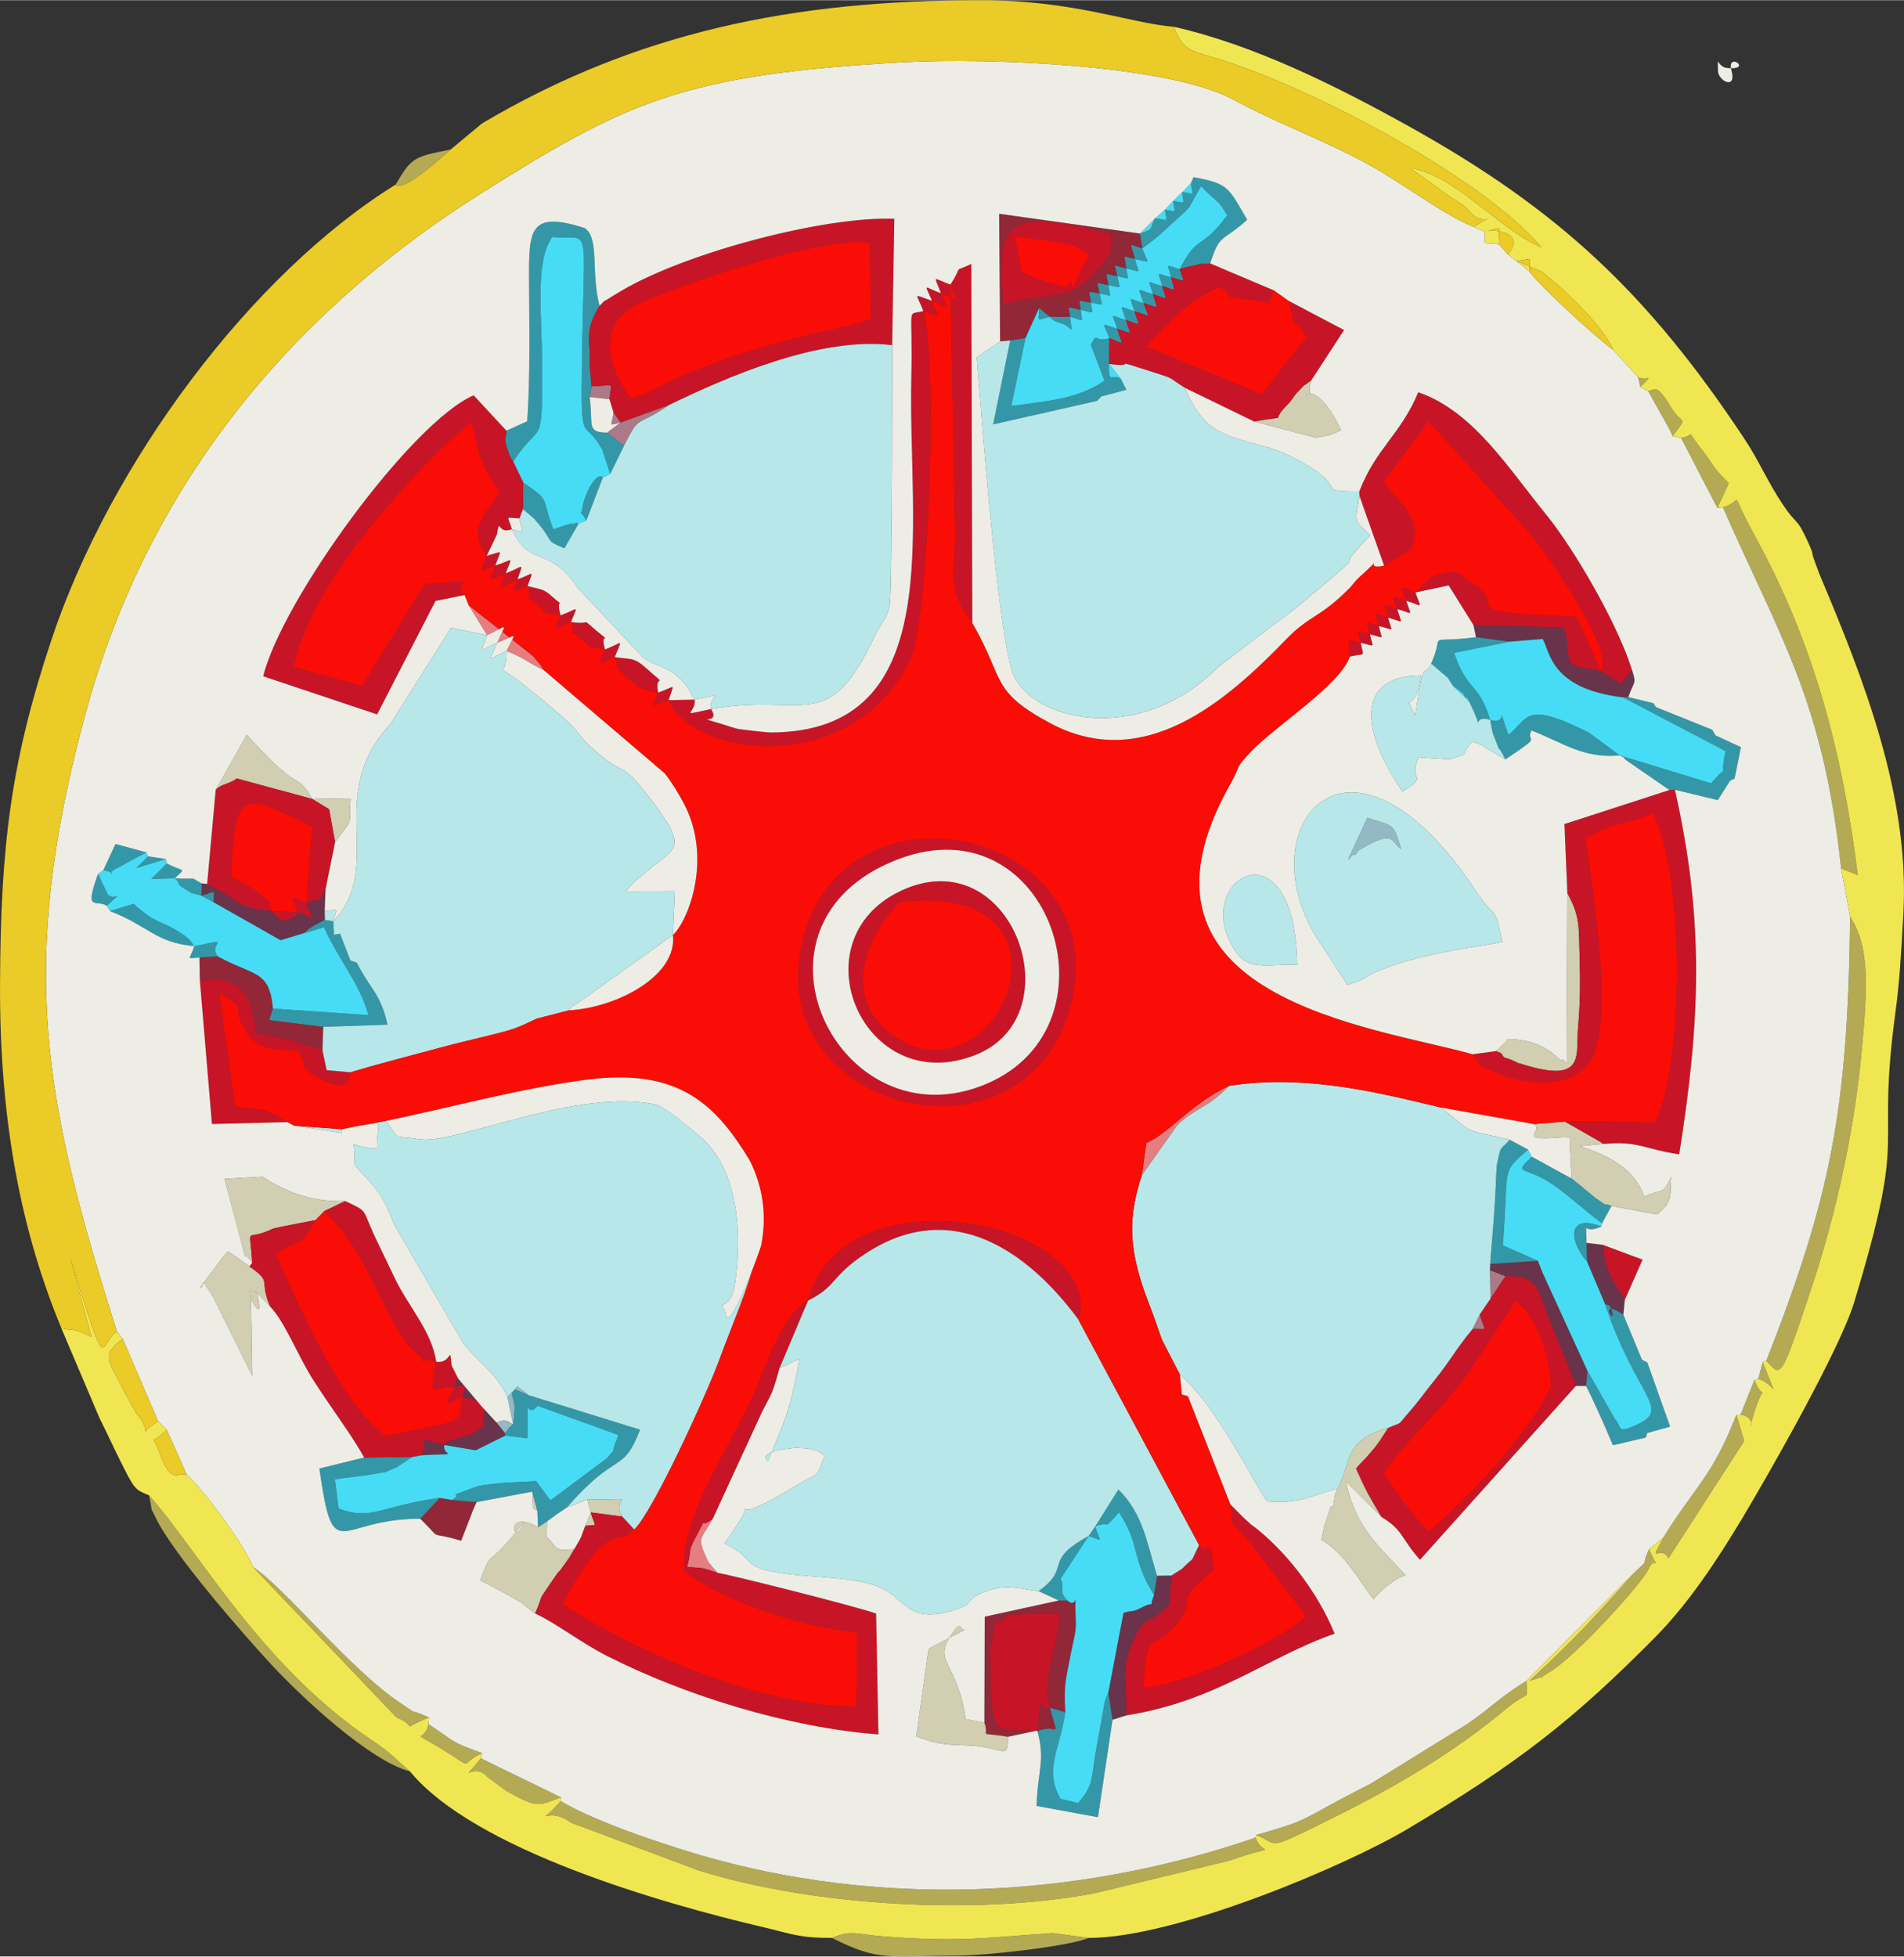 <?xml version="1.0" encoding="UTF-8"?>
<!DOCTYPE svg PUBLIC "-//W3C//DTD SVG 1.0//EN" "http://www.w3.org/TR/2001/REC-SVG-20010904/DTD/svg10.dtd">
<!-- Creator: CorelDRAW 2018 (64-Bit) -->
<svg xmlns="http://www.w3.org/2000/svg" xml:space="preserve" width="2.589in" height="2.66in" version="1.0" style="shape-rendering:geometricPrecision; text-rendering:geometricPrecision; image-rendering:optimizeQuality; fill-rule:evenodd; clip-rule:evenodd"
viewBox="0 0 260785 267877"
 xmlns:xlink="http://www.w3.org/1999/xlink">
 <rect x="0" y="0" width="260785" height="267877" fill="#333333" stroke="none"/>
 <defs>
  <style type="text/css">
   <![CDATA[
    .fil6 {fill:#3497A7}
    .fil7 {fill:#47DCF5}
    .fil3 {fill:#69334B}
    .fil4 {fill:#922738}
    .fil1 {fill:#93B9C5}
    .fil2 {fill:#AB7987}
    .fil8 {fill:#B3AA53}
    .fil10 {fill:#B7E7E9}
    .fil9 {fill:#C71527}
    .fil5 {fill:#D1CEB1}
    .fil0 {fill:#E57D81}
    .fil14 {fill:#EACB27}
    .fil12 {fill:#EDEDE6}
    .fil13 {fill:#F0E652}
    .fil11 {fill:#FA0D06}
   ]]>
  </style>
 </defs>
 <g id="Layer_x0020_1">
  <g id="_1299930208048">
   <g>
    <path class="fil0" d="M156398 160898l4837 -6826c2488,-2460 4001,-2186 7131,-5420 -5196,2414 -8319,6554 -11368,7845l-600 4401z"/>
    <path class="fil0" d="M66708 86940c2893,-1287 2690,-1914 1378,1064 2832,-1097 2630,-1693 1297,1110 2893,1218 2214,1205 5072,2611 -555,-812 66,-180 -1485,-1947l-8796 -6942 2535 4105z"/>
    <path class="fil0" d="M98285 215350l-1251 -1450c-1683,-3659 -1142,-2806 609,-5986 -2184,1760 -465,-945 -1975,1828 -1682,3090 -797,1933 -1556,4799 2229,217 1585,-62 4174,809z"/>
   </g>
   <g>
    <path class="fil1" d="M184638 117659c367,-159 673,-871 799,-637 125,232 527,-540 705,-646 5092,-3017 4290,-1047 5783,-148 -1163,-3626 -824,-3040 -4641,-4275l-2645 5706z"/>
    <path class="fil1" d="M69491 191289c1331,6660 949,2022 -1460,3502l-2114 -2287 522 330 2739 3410c230,-293 684,-1001 716,-860 32,142 479,-684 498,-1008 131,-2304 316,-1195 -506,-4413l2511 1061 -1523 -1210 -1383 1476z"/>
   </g>
   <g>
    <path class="fil2" d="M83476 54637l554 1808c-247,2002 -829,1804 962,1386l-1837 1385 2309 1806c2253,-4522 1532,-2376 6248,-5633l-6720 2442 -962 -1386 -554 -1808c295,-2724 736,-1769 -2449,-1769l-266 1473 2716 296z"/>
    <path class="fil2" d="M204152 177796l-1466 2146 -989 2009c2302,0 1649,443 989,-2009l1466 -2146 2059 -3073 -2137 -821 78 3894z"/>
   </g>
   <g>
    <path class="fil3" d="M202167 87223l4584 618 4541 -371c1037,1685 994,6801 11010,7994l729 -37c784,-2320 1168,-1674 481,-3779l-1469 1958 -2764 -1711c-5783,-1154 -3718,-83 -5045,-6005l-12417 -317 350 1651z"/>
    <path class="fil3" d="M151807 231737l569 3732 1920 -605c-77,-5006 -728,-6339 880,-10098 1693,-3959 1414,-1600 4912,-5034l396 -4021 -2011 36 -414 2655c-994,2530 739,404 -1762,1732 -1261,669 -1214,298 -2417,707l-2074 10896z"/>
    <path class="fil3" d="M206211 174723c4775,-105 4253,1851 6250,6586 1204,2854 2218,5383 3378,8448l1400 0 197 -2059 -6154 -13440 -642 -1635 -6536 429 -30 849 2137 821z"/>
    <path class="fil3" d="M29259 123527l9172 5199c6051,-1895 1180,-296 6066,-2797l-24 -1283 113 -2878c-1202,2301 -650,981 -2613,1881 1036,2601 1485,2250 -1142,1250 -139,299 -547,642 -701,699 -10,4 -1782,1333 -2819,-869 -5166,-434 -4038,-1280 -8942,-3721l-752 -63 -29 1672c2062,-512 1670,-1042 1670,910z"/>
    <path class="fil3" d="M63377 191205c1762,663 943,-293 3061,1628 -810,3618 901,1286 -1603,3462l-3191 1012c-125,-265 -517,361 -780,537 -4856,-1297 -1743,-694 -3226,1410 6036,-312 2838,219 3226,-1410l4302 726 4026 -2004 -15 -324 -2739 -3410 -522 -330 -3159 -3751 -562 1186c2151,-398 1770,-833 1181,1268z"/>
    <path class="fil3" d="M217378 172730l2423 5735c243,216 658,133 807,545 1176,3242 -2138,-1648 1731,992l202 -2028c-1450,-2429 -2716,-3818 -3019,-7545l-2229 -258 85 2560z"/>
   </g>
   <g>
    <path class="fil4" d="M137379 41658c-58,-1485 -388,-6999 41,-8253l992 -1847c2678,-2577 10472,-482 13876,601 -248,1679 600,1816 -2261,5101l-1185 1202c-3132,2672 -4656,1376 -11463,3196zm-405 5061l1396 -126 2080 -313 1865 -4126 1487 1201 2776 2c-243,-1803 -518,-1259 1445,-938 -199,-1758 -505,-1254 1390,-998 -240,-1913 -677,-1533 1203,-1249 -360,-1885 -722,-1468 1191,-1151 -270,-1956 -701,-1570 1227,-1227 -394,-1933 -729,-1500 1232,-1059 -240,-2060 -757,-1761 1182,-1292 -522,-2302 -1165,-2117 999,-1460l-311 -2040 -19294 -2708 130 17483z"/>
    <path class="fil4" d="M134826 235864c803,2175 -1241,1214 3232,1928l3879 -823 -4011 -44c-254,-46 -699,-282 -1057,-398 -220,-539 -598,-118 -1112,-3461l-155 -7420c1553,-6928 95,-1691 2461,-4565l7101 -170c-473,5799 -2411,8446 -1368,12915 -1654,745 -1050,-3419 -1690,3224 2867,-1260 2976,1649 1690,-3224l2112 608c-215,-4027 59,-4273 835,-8370 243,-1282 676,-2686 614,-4014 -265,-5638 487,-1494 -1159,-2905l-1177 -9 -10146 2215 -49 14514z"/>
    <path class="fil4" d="M27373 134240c5968,-794 7159,2279 7687,7191 3086,534 6795,1422 9105,2350l111 -3197 -7398 -932 506 -1571c-470,-5317 -2534,-4405 -7583,-7160l-2490 167 61 3152z"/>
    <path class="fil4" d="M57564 207944c3348,3279 636,1538 5607,3012l1730 -4465c78,-181 261,-545 383,-822l-3332 -293 -1712 -287 -2674 2855z"/>
   </g>
   <g>
    <path class="fil5" d="M74934 208295l-1250 799c-4737,-2738 -3354,3261 -1910,-713 -5827,7441 -4049,3027 -6009,7984 521,292 3083,1606 3246,1701 4283,2489 989,437 4288,2854 1396,-3273 24,-1030 2432,-4619 1365,-2034 216,-149 1607,-2135 1507,-2151 25,69 1335,-2085l863 -1518 622 -1662c1878,-164 1322,251 757,-1825l4322 567c-1847,-2946 3323,-2317 -4790,-2317l468 1750 -757 1825 -622 1662 -863 1518c-2738,366 -2236,-54 -3805,-1694l65 -2092zm-2027 -4065l105 2290 591 343 -696 -2633z"/>
    <path class="fil5" d="M183220 203822c-125,359 -350,458 -426,1059 -396,3125 -130,16 -812,2205 -755,2423 -391,746 -985,3739 3453,2063 5165,5720 7153,8156 584,-908 2851,-2921 4375,-3309 -3622,-3983 -6886,-6446 -8170,-12830l4879 4873c-1872,-3169 -2186,-3711 -3497,-6655 912,-1060 1238,-1260 2074,-2279 159,-194 440,-515 591,-706 163,-208 453,-627 589,-807l1161 -1784c-6316,1719 -5020,4883 -6931,8338z"/>
    <path class="fil5" d="M215249 161352c323,236 1843,1521 2160,1768 239,186 1029,864 1282,1031 1898,1248 316,377 2022,956l6274 1166c2168,-1895 1701,-2279 1906,-5149 -1263,2438 -673,1471 -3731,2682 -1069,-3568 -4815,-5705 -8825,-6881l3278 -312c-245,-185 -598,-387 -778,-494l-4498 -2564 -4242 349c1641,1037 -3319,2489 4871,1730l280 5718z"/>
    <path class="fil5" d="M138058 237792c-4473,-714 -2429,247 -3232,-1928l-2564 -494c-1170,-7903 -4391,-7682 -2113,-11322 1700,-2716 1219,-594 2061,-943l-5032 2636 -1685 11992c2252,855 3436,1164 6687,1231 5299,109 5877,2298 5877,-1172z"/>
    <path class="fil5" d="M34541 172902c-314,-5540 -1069,-2753 2777,-4657 280,-139 5510,-1121 5902,-1200l1213 -1240 2849 -1366c-4860,166 -8444,-1447 -11342,-3342l-5190 311 1927 7288c1703,6194 33,1419 1863,4205z"/>
    <path class="fil5" d="M37009 178905c-1645,-3913 424,-3188 -2852,-5523l-2935 -2078c-241,319 -711,847 -846,1011l-2988 3999c891,-44 -460,-2243 1716,1115l5448 10965 -189 -11973c420,301 763,375 864,783 1594,6496 -4287,-5156 1781,1702z"/>
    <path class="fil5" d="M204911 143901c290,192 709,142 876,564 165,418 660,418 893,513 3378,1386 -958,-148 1915,749 8700,2715 7208,-1364 7555,-5139 297,-3230 305,-6473 203,-9709 -123,-3936 95,-5435 -1681,-8608l-101 23267c-218,-150 -561,-644 -657,-443 -263,547 -1803,-2816 -7424,-2837 -758,1082 713,-557 -1579,1643z"/>
    <path class="fil5" d="M29541 108132c833,-864 1973,-808 2881,-1562l10348 2808 2310 1410 818 4491c2728,-3595 1862,-2229 2124,-5990l-5252 89c-2369,-3993 -1195,-282 -8311,-8081 -197,-215 -472,-503 -659,-701l-4260 7535z"/>
    <path class="fil5" d="M171783 57691l8420 2209c2578,-380 2592,-672 3473,-1035 -2057,-4498 -4172,-5514 -4802,-4796 1574,-355 -141,491 761,-2069 -1693,1385 -207,-129 -2065,1822 -239,251 -781,1113 -1044,1368 -2979,2892 550,1512 -4742,2501z"/>
   </g>
   <g>
    <path class="fil6" d="M163101 25076c284,1841 672,1440 -1176,1192 169,1863 596,1469 -1245,1219 213,1789 626,1419 -1135,1214 276,1884 624,1392 -1352,1165 -891,1869 -111,1349 -2054,2076l311 2040c-2165,-657 -1521,-842 -999,1460 -1939,-469 -1422,-768 -1182,1292 -1961,-441 -1626,-874 -1232,1059 -1928,-343 -1497,-729 -1227,1227 -1914,-317 -1551,-734 -1191,1151 -1879,-285 -1443,-665 -1203,1249 -1895,-256 -1589,-761 -1390,998 -1963,-321 -1688,-865 -1445,938l-2776 -2 -1487 -1201c0,2034 -498,1636 1487,1201 193,236 546,548 691,599 118,42 578,221 695,249 1900,457 1671,2205 1390,-847 1978,493 1642,985 1445,-938 1955,327 1657,839 1390,-998 1956,274 1557,693 1203,-1249 1845,277 1466,680 1191,-1151 1999,319 1611,748 1227,-1227 1841,330 1493,749 1232,-1059 2171,460 1749,864 1182,-1292 2346,469 1841,816 999,-1460l1354 -1011c163,-132 483,-377 661,-525 178,-149 447,-405 630,-563l2520 -2295c180,-176 469,-397 640,-577 169,-179 440,-439 594,-618l1660 -2942c2115,2332 2181,1534 3573,3995 -3447,4756 -4057,2559 -6500,7377 -2073,-569 -1697,-961 -1180,1120 -2189,-577 -1797,-987 -1212,1196 -2236,-613 -1921,-1095 -1278,1107 -2412,-703 -2033,-1158 -1273,1230 -2265,-660 -1943,-1126 -1246,1114 -2289,-706 -1886,-1099 -1192,1195 -2308,-699 -1905,-1092 -1179,1209 -2408,-732 -1948,-1065 -1063,1291 -2224,656 -1530,-1040 -2557,904l1873 4916c-3419,2349 -7266,2767 -12765,3447l1940 -9273 -2080 313 -2341 11487 14234 -3222 605 -614 3404 -902 -749 -1488c-1180,-827 -1728,971 -1621,-2046l58 -3521c2317,895 1747,1105 1063,-1291 2287,714 1868,1090 1179,-1209 2271,700 1863,1087 1192,-1195 2324,679 2027,1167 1246,-1114 2310,680 1891,1096 1273,-1230 2233,696 1877,1140 1278,-1107 2157,644 1719,1007 1212,-1196 2161,566 1832,1003 1180,-1120 316,-103 729,-217 959,-268 241,-54 773,-172 1016,-224 3396,-722 -1904,151 2193,-295 1323,-4239 1763,-2939 5066,-5985 -2565,-4364 -2474,-4947 -7344,-5824l-372 847z"/>
    <path class="fil6" d="M69360 58950c-100,1466 -349,947 81,2367 74,245 263,754 346,993 80,232 328,596 504,887 3874,-6078 4017,-980 3956,-13928 -30,-6267 -986,-13531 1393,-16853 5430,596 4348,-2992 4066,16856 -179,12543 162,7478 2807,12336l1068 3254 1883 -3840 -2309 -1806c-2933,-57 -1851,-1028 -2394,-4875l266 -1473 -221 -2407c4,-4712 -717,-5109 1298,-8608 -1208,-4802 25,-9101 -1984,-10632 -7675,-2480 -7688,276 -7662,7164 24,6283 175,13049 -248,19279l-2849 1286zm10940 12305l2264 -5892c-6,2 -682,-999 -2086,1906 -129,267 -524,1261 -573,1561 -404,2495 -591,482 395,2424zm-8632 -5204l-43 3625 1480 1268c3060,3381 1218,2857 4197,4101l1942 -3381c-164,-13 -436,-211 -492,-34 -65,204 -479,19 -569,41 -190,48 -1942,611 -2402,779 -1806,-4733 -218,-3678 -4113,-6400z"/>
    <path class="fil6" d="M196020 90833l2293 1965 728 1132c242,163 601,382 726,486 117,97 519,419 631,517 103,90 408,747 482,567 70,-169 259,391 380,592 2439,5103 -141,1571 2847,2449 390,2338 402,1874 710,2713 857,2341 58,96 1367,2708 5467,-3656 2704,-2065 3560,-3966 4436,1708 7097,3869 12108,3422 234,180 591,170 709,532l6089 4204 754 -42 5876 1415 1667 -2642 628 -310 871 -4298 -3503 -1621 -418 -757 -7744 -3115 -312 -524 -3440 -834 -729 37 14049 7364c-988,4503 794,1145 -1983,4406l-12514 -3815 -4221 -3125c-8833,-4436 -8237,-1971 -11010,301 -1963,-5106 353,-1221 -2513,-2053 -1619,-5306 -3120,-3705 -4934,-9175l7576 -1526 -4584 -618c-7337,956 -4096,-981 -6146,3610z"/>
    <path class="fil6" d="M69177 196243l15 324 -4026 2004 4026 -2004 3047 343c151,-7591 -460,-2242 1395,-4438l11079 4001c-1519,3741 185,968 -1511,3127l-7804 5832 -1958 -2643c-2120,150 -3957,139 -5856,385 -1055,137 -1693,121 -2875,558 -4399,1630 -919,313 -2758,1644l3332 293 7626 -1439 696 2633 80 2231 1250 -799 1375 -1010 1356 -912c6911,-7962 7565,-4367 9998,-10626l-15268 -4724 -2511 -1061c822,3217 637,2108 506,4413 -18,324 -466,1149 -498,1008 -32,-141 -485,567 -716,860z"/>
    <path class="fil6" d="M204104 173053l6536 -429 642 1635 -642 -1635 -4798 -2117c844,-11016 -349,-9787 3463,-13113l-2529 -1352c-1308,1532 -1144,435 -1772,3540 -17,84 -175,3610 -194,4007 -151,3170 -473,6311 -705,9463zm15322 -5563l1287 -2382c-1706,-578 -123,292 -2022,-956 -253,-167 -1043,-845 -1282,-1031 -318,-247 -1837,-1532 -2160,-1768l-5446 -2984c-2795,2736 -884,979 3462,4225 2556,1909 3633,3021 6160,4897zm-2048 5240l-85 -2560c26,-3681 -701,-944 2036,-2253 -4804,-1820 -4402,2090 -1950,4813z"/>
    <path class="fil6" d="M145909 234433l-2112 -608c1286,4872 1177,1964 -1690,3224 1086,4051 2,5470 -132,10215l8408 1543 1995 -13338 -569 -3732c-161,369 -361,808 -456,1117l-1330 7361c-537,3457 -330,4365 -2360,6663l-2394 -580c-2325,-4059 -80,-6719 642,-11864z"/>
    <path class="fil6" d="M57564 207944l2674 -2855c-8270,1105 -9267,3180 -13860,1446l-505 -3965c1451,-310 3862,-464 5351,-757 3028,-596 58,298 3096,-905l2106 -1430 -6543 79 -6143 1511c1988,13733 2366,6829 13823,6876z"/>
    <path class="fil6" d="M217435 187699l-197 2059c783,1532 2522,5319 3678,8118l4505 -1060 211 -623 3117 -868 -3123 -8779 -740 -387 -2547 -6158c-3869,-2640 -555,2250 -1731,-992 -149,-412 -565,-329 -807,-545 4391,13096 9318,14381 4211,16684 -2601,1173 -1829,202 -2795,-812l-3783 -6637z"/>
    <path class="fil6" d="M14144 119141c2730,511 -475,799 2208,-471 97,-46 2800,-1534 3714,-1973l-4247 -1153 -1675 3597zm8576 -1536l-2443 -375 -1636 1624 4079 -1249zm1232 2621c175,222 401,330 502,682 101,350 442,525 582,609 1783,1074 522,513 2553,1098l1670 910c0,-1952 392,-1422 -1670,-910l29 -1672c-1962,-1089 -199,-451 -3666,-718 1608,-1553 1268,-736 -1098,-2026l-2146 2148 3245 -122zm-9321 3775c2577,-2412 1019,-580 126,-1565l-1329 -2804c-1944,5344 -277,3438 1204,4369zm11991 5531c-665,1968 -1216,1670 690,1555l2490 -167c-1365,-1942 2442,-2525 -3181,-1388 -561,-621 -196,-693 -1925,-1843 -2497,-1659 -3402,-1163 -6388,-3958l-3240 1000c5135,1950 6264,4354 11553,4801z"/>
    <path class="fil6" d="M38431 128725l5934 -1779c2429,5170 4744,7403 6112,12037l-13093 -902 -506 1571 7398 932 8794 -299c-981,-4341 -2172,-4524 -4199,-8478l-880 -311 -1421 -3669 -834 146 -78 -1842 -1163 -201c-4886,2501 -15,902 -6066,2797z"/>
    <path class="fil6" d="M150008 208992l-898 1308c-6454,3539 -2193,4216 -6857,7550l2768 1285 1177 9c-1307,-1461 -283,-1485 -911,-3019l3823 -5825c2164,738 1574,901 898,-1308 2316,-912 760,887 3262,-1927 2634,4135 1717,5072 3731,9453l1058 1885 414 -2655c-1427,-4632 -1926,-8490 -5288,-11801l-3178 5046z"/>
   </g>
   <g>
    <path class="fil7" d="M199042 93930l-728 -1132 728 1132 2219 2163c-121,-201 -310,-761 -380,-592 -74,179 -379,-477 -482,-567 -113,-98 -514,-420 -631,-517 -125,-104 -484,-324 -726,-486zm5066 4612c2867,832 551,-3053 2513,2053 2774,-2272 2178,-4737 11010,-301l4221 3125 12514 3815c2777,-3261 995,97 1983,-4406l-14049 -7364c-10016,-1193 -9973,-6309 -11010,-7994l-4541 371 -7576 1526c1814,5471 3316,3870 4934,9175zm22362 -2281l312 524 -312 -524zm8056 3639l418 757 -418 -757zm3050 6676l-628 310 628 -310z"/>
    <path class="fil7" d="M14144 119141l-718 492 1329 2804c894,985 2451,-847 -126,1565l438 730 3240 -1000c2986,2795 3891,2299 6388,3958 1730,1150 1365,1222 1925,1843 5622,-1137 1816,-554 3181,1388 5049,2756 7113,1844 7583,7160l13093 902c-1368,-4634 -3684,-6867 -6112,-12037l-5934 1779 -9172 -5199 -1670 -910c-2031,-585 -770,-24 -2553,-1098 -140,-85 -481,-260 -582,-609 -102,-352 -328,-461 -502,-682l-3245 122 2146 -2148 -133 -595 -4079 1249 1636 -1624 -210 -533c-914,438 -3617,1927 -3714,1973 -2683,1270 522,981 -2208,471zm31593 8830l834 -146 -834 146zm2255 3524l880 311 -880 -311z"/>
    <path class="fil7" d="M70291 63197l1378 2854c3895,2722 2307,1666 4113,6400 460,-168 2212,-731 2402,-779 90,-22 504,163 569,-41 56,-177 328,21 492,34l1056 -410c-986,-1942 -799,71 -395,-2424 49,-300 444,-1294 573,-1561 1404,-2906 2080,-1905 2086,-1906l1015 -502 -1068 -3254c-2645,-4859 -2986,207 -2807,-12336 282,-19848 1364,-16260 -4066,-16856 -2379,3322 -1423,10586 -1393,16853 61,12948 -81,7851 -3956,13928z"/>
    <path class="fil7" d="M150008 208992c676,2210 1266,2046 -898,1308l-3823 5825c628,1534 -396,1558 911,3019 1647,1411 895,-2733 1159,2905 62,1327 -371,2732 -614,4014 -776,4097 -1050,4343 -835,8370 -722,5145 -2967,7806 -642,11864l2394 580c2030,-2298 1824,-3205 2360,-6663l1330 -7361c95,-310 295,-749 456,-1117l2074 -10896c1202,-409 1155,-38 2417,-707 2502,-1328 768,798 1762,-1732l-1058 -1885c-2015,-4381 -1098,-5318 -3731,-9453 -2502,2814 -946,1015 -3262,1927z"/>
    <path class="fil7" d="M210639 172624l642 1635 6154 13440 3783 6637c965,1015 194,1985 2795,812 5107,-2303 180,-3588 -4211,-16684l-2423 -5735c-2451,-2723 -2854,-6633 1950,-4813l97 -427c-2528,-1875 -3604,-2988 -6160,-4897 -4346,-3246 -6257,-1489 -3462,-4225l-500 -974c-3812,3326 -2618,2097 -3463,13113l4798 2117zm14247 13535l740 387 -740 -387zm746 10033l-211 623 211 -623z"/>
    <path class="fil7" d="M69192 196566l-4026 2004 -4302 -726c-388,1629 2810,1098 -3226,1410l-1213 224 -2106 1430c-3038,1203 -68,310 -3096,905 -1489,293 -3900,447 -5351,757l505 3965c4593,1735 5590,-341 13860,-1446l1712 287c1839,-1331 -1641,-14 2758,-1644 1182,-438 1819,-421 2875,-558 1899,-246 3736,-235 5856,-385l1958 2643 7804 -5832c1696,-2159 -8,614 1511,-3127l-11079 -4001c-1855,2196 -1243,-3154 -1395,4438l-3047 -343z"/>
    <path class="fil7" d="M151959 46286c-885,-2356 -1345,-2023 1063,-1291 -726,-2301 -1129,-1908 1179,-1209 -694,-2293 -1097,-1900 1192,-1195 -697,-2240 -1019,-1774 1246,-1114 -760,-2388 -1139,-1933 1273,-1230 -643,-2203 -958,-1720 1278,-1107 -586,-2184 -978,-1773 1212,-1196 -517,-2081 -892,-1689 1180,-1120 2442,-4818 3053,-2621 6500,-7377 -1392,-2461 -1458,-1663 -3573,-3995l-1660 2942c-153,179 -424,439 -594,618 -170,180 -460,400 -640,577l-2520 2295c-183,158 -452,414 -630,563 -179,149 -498,394 -661,525l-1354 1011c842,2276 1347,1929 -999,1460 567,2157 989,1752 -1182,1292 261,1808 609,1389 -1232,1059 384,1975 772,1546 -1227,1227 275,1831 653,1428 -1191,1151 354,1941 753,1523 -1203,1249 267,1837 565,1324 -1390,998 197,1923 533,1431 -1445,938 281,3051 510,1303 -1390,847 -117,-28 -577,-208 -695,-249 -146,-51 -498,-363 -691,-599 -1985,435 -1487,833 -1487,-1201l-1865 4126 -1940 9273c5499,-680 9346,-1098 12765,-3447l-1873 -4916c1027,-1944 333,-248 2557,-904zm2312 7055l-749 -1488 -1621 -2046c-107,3017 441,1219 1621,2046l749 1488zm-3404 902l-605 614 605 -614zm7325 -24377c1975,226 1628,718 1352,-1165 1761,205 1349,575 1135,-1214 1842,250 1414,644 1245,-1219 1848,248 1460,649 1176,-1192l372 -847 -372 847 -1176 1192 -1245 1219 -1135 1214 -1352 1165 -2054 2076c1943,-727 1163,-207 2054,-2076z"/>
   </g>
   <g>
    <path class="fil8" d="M241926 186320c2089,2143 1862,3070 6310,-10362 3341,-10091 5737,-21321 6732,-31800 895,-9419 1060,-14677 -1559,-18669 -303,26518 -2648,38325 -11482,60832zm-1109 2494c2270,536 2970,3825 624,-2343l-624 2343zm-2425 4890c2894,402 413,3715 2178,-1195 1245,-3464 1020,-345 -275,-3568l-1903 4763zm-10551 16793c-2232,4206 -467,772 695,2858l10370 -16059 -1071 -3622c-3301,8569 -5832,10025 -9994,16823zm-3738 4563c-5617,6243 -8112,9089 -14601,15079 3948,-1304 19,359 2672,-1163 3688,-2117 12864,-12427 13533,-13976 1099,-2548 1799,919 170,-2897 -1221,2488 198,1180 -1775,2957zm-52060 36184c3312,1234 835,2473 10602,-2386 9321,-4636 16747,-9151 23727,-14957 3267,-2718 2798,-676 2694,-3763 -3685,2279 -4486,3389 -7988,5844l-13261 8194c-1742,894 -2973,1511 -4737,2471 -5100,2777 -4801,2804 -11037,4596zm-95249 -4641c-3686,4187 -2127,332 1427,2965l17533 6551c15622,4881 38005,6138 54061,3130l18503 -4472c7331,-2585 4578,-372 3657,-3173 -23349,8017 -49323,9612 -73756,3040 -5445,-1465 -16285,-4969 -21424,-8041zm-10927 -5851c-3263,3968 -1009,337 833,2507 48,56 2692,1973 2698,1977 4067,2233 4166,2144 7423,847l-10954 -5331zm-7194 -4703c-493,2806 -2950,483 2019,3536 4542,2792 1978,1998 5337,439 -4608,-1646 -3561,-1509 -7356,-3975zm-24013 -21484l19636 20570c3377,1420 -63,1874 4466,6 -3706,-1601 -741,128 -3865,-1928 -6927,-4560 -16095,-16083 -20236,-18647z"/>
    <path class="fil8" d="M224363 51626l312 1339c2032,-2028 926,-726 -312,-1339zm4750 8062c2188,-2963 1354,-1311 -252,-3981 -1992,-3311 -2172,-2361 -3117,-2176l2906 5193c119,233 306,643 462,964zm6125 9853l1563 -3406c-2328,-2251 -2072,-2494 -3376,-4162 -2787,-3568 -1072,-2341 -3170,-2037l4982 9605zm16934 49340l2291 947c-2090,-16814 -6027,-31810 -14162,-46586 -3749,-6809 -1226,-4601 -4323,-3811 7800,17765 13782,26510 16193,49450z"/>
    <path class="fil8" d="M149091 265344l-4893 -667c-9213,629 -12504,1270 -22995,471 -4193,-320 -4486,-948 -7250,195 6465,3256 7632,2450 16939,2432 4206,-8 15535,-1276 18199,-2432z"/>
    <path class="fil8" d="M56147 242535c-2044,-1775 -2531,-2481 -5206,-4264 -15165,-10108 -23989,-26270 -30523,-33538 631,2952 -65,1040 933,3122 2335,4870 11999,15959 15949,20199 4106,4408 13324,13030 18847,14481z"/>
    <path class="fil8" d="M54184 25251c972,1145 6389,-3795 7530,-4802 -5053,988 -5368,1121 -7530,4802z"/>
   </g>
   <g>
    <path class="fil9" d="M130175 38938c-2599,-927 -2253,-1410 -1297,1185 -2497,-925 -2268,-1452 -1233,1035 -2718,-900 -2212,-1264 -1184,1403 -2396,656 -1404,-1159 -1645,9091 -481,20503 5162,48546 -19244,48617 -592,2 -4409,-433 -4760,-546 -7463,-2383 -1724,-65 -3428,-2659 -4765,1000 -1986,636 -2241,-1289l-3565 69c793,-2498 1046,-1903 -1437,-1034 -562,-2922 1647,-380 -1558,-3280 -1830,-1655 -2197,-1232 -4380,-1579 1025,-2641 1272,-2082 -1329,-1048 -822,-2687 1123,-638 -1140,-2535 -2383,-1998 -444,-775 -3528,-1220 990,-2534 1096,-1829 -1428,-914 -852,-3182 1131,-508 -1135,-2563 -1244,-1128 -1592,-979 -3390,-1443 820,-2377 1006,-1775 -1358,-928 797,-2534 907,-1743 -1628,-836 932,-2500 1125,-1860 -1419,-1053 797,-2369 1231,-1959 -1183,-1339l1400 -2927c413,-2570 66,157 2042,-726 -588,-1980 -988,-1532 1044,-1465l475 -1280 43 -3625 -1378 -2854c-175,-291 -424,-655 -504,-887 -82,-239 -272,-749 -346,-993 -430,-1419 -181,-900 -81,-2367l-4491 -4846c-8552,3710 -26273,28078 -28823,38475l15604 5219 7999 -15537 3978 -803c-2356,-1571 3735,-2194 -5488,-1491l-8521 13949 -9397 -2606c2151,-11650 17230,-27730 24366,-33652l1137 4718c841,1954 1503,3317 2716,4892 -983,2384 -4872,4574 -1778,8807 -799,2554 -1332,2247 1183,1339 -864,2592 -1130,2013 1419,1053 -1006,2789 -1067,1937 1628,836 -751,2230 -921,1621 1358,928 936,3454 -1077,315 1239,2438 1974,1810 455,916 3286,1568 -978,2498 -1078,1790 1428,914 1021,2937 -1117,202 1350,2252 2347,1950 250,786 3318,1503 -1031,2572 -1245,1987 1329,1048 946,2377 -298,1026 1877,2933 2122,1859 1867,1303 4061,1926 -958,2527 -1131,1865 1437,1034l858 1565c6688,7294 25731,7139 32331,-7459 2426,-5366 3685,-40895 1695,-47390 2715,958 2176,1290 1184,-1403 2517,988 2266,1498 1233,-1035 2587,952 2222,1417 1297,-1185l657 34324c-107,6518 -1005,7321 2341,12006l-140 -49156c-2728,1284 -981,-122 -2858,2826z"/>
    <path class="fil9" d="M110679 178060c-4008,2462 -5885,9579 -7850,13813l-2046 3959c-3128,5961 -7481,13267 -7100,19257 4769,3875 16309,7780 23752,8450l-134 10126c-14001,-2 -31981,-8457 -40217,-14012 705,-1880 3103,-5461 4008,-6562 3066,-3732 4731,-2136 5069,-3230 102,-330 512,-247 714,-440l-1638 -1779 -4322 -567c565,2076 1121,1662 -757,1825l-622 1662 -863 1518c-1311,2153 171,-66 -1335,2085 -1391,1985 -242,100 -1607,2135 -2408,3590 -1036,1347 -2432,4619 2890,1335 6202,3963 9884,5833 10559,5361 24736,9777 37132,10725l-318 -16552c-2489,-920 -19770,-5277 -21713,-5576 -2588,-871 -1945,-592 -4174,-809 760,-2866 -126,-1709 1556,-4799 1510,-2773 -209,-67 1975,-1828l6744 -14632c1637,-3126 1352,-2440 2387,-5962l3905 -9260c4006,-1967 3076,-3323 7987,-6508 11859,-7691 22260,-45 29009,9066 150,-228 259,-621 278,-772 1644,-13072 -32627,-19581 -37274,-1785z"/>
    <path class="fil9" d="M186175 67261l24 624 3374 9538 3560 -2191c2074,-3733 -1317,-6452 -3696,-9166l6193 -8468 14281 15785c1931,2415 11386,15752 9368,18510l-3320 -7434c-18672,-806 -8244,-1146 -14740,-4877 -1066,-612 -1155,-2173 -5218,-554l-2127 2072c-2350,-822 -1966,-1241 -1262,1144 -2268,-747 -1893,-1162 -1236,1128 -2233,-655 -1834,-1069 -1257,1181 -2149,-626 -1756,-1037 -1270,1138 -2071,-548 -1677,-942 -1216,1146 -2042,-474 -1643,-884 -1255,1167 -2289,-499 -1489,-780 -1489,1877 2243,-532 1901,197 1489,-1877 2080,422 1726,874 1255,-1167 2066,470 1705,897 1216,-1146 2193,532 1865,1008 1270,-1138 2279,621 1919,1073 1257,-1181 2275,640 1956,1109 1236,-1128 2387,734 2065,1214 1262,-1144l4545 -969 3397 5439 12417 317c1328,5923 -738,4852 5045,6005l2764 1711 1469 -1958c-2092,-6597 -8061,-16709 -11738,-21212 -5157,-6314 -10011,-14207 -17524,-16752 -2468,5891 -5733,7554 -8074,13578z"/>
    <path class="fil9" d="M214673 122271c1776,3173 1558,4672 1681,8608 102,3236 93,6479 -203,9709 -347,3775 1145,7855 -7555,5139 -2873,-897 1462,637 -1915,-749 -232,-96 -728,-95 -893,-513 -167,-422 -586,-372 -876,-564l-3217 432c2488,2994 -312,853 3306,2539 2445,1139 11295,3375 13492,-3065 2226,-6524 -468,-22763 -1326,-28956 3658,-2524 6329,-1977 9198,-3613 4409,8291 4365,34234 382,42394l-12407 -78 4498 2564c180,107 533,309 778,494 4937,-416 5318,665 10378,1424 2899,-18232 3478,-31949 -589,-49924l-754 42 -14376 4658 398 9459z"/>
    <path class="fil9" d="M86444 54550c-2478,-3005 -5608,-10177 1312,-13151 6506,-2797 25321,-9265 31412,-8164l92 10411c-3949,1658 -11886,2140 -24711,7337 -4186,1696 -4392,2456 -8105,3568zm-4340 -12698c-2015,3500 -1294,3896 -1298,8608l221 2407c3185,0 2745,-954 2449,1769l554 1808 962 1386 6720 -2442c7726,-3728 20509,-9380 30482,-8156l297 -17301c-9568,-378 -28375,4594 -37195,9748l-1462 872c-2292,1491 -299,-60 -1729,1300z"/>
    <path class="fil9" d="M44434 165805l1590 1687c4892,5289 7102,14590 11138,17870 2879,2340 -1598,16 2583,1078 -1116,5755 -316,3139 2451,3498 -1174,2828 -1651,2489 1181,1268 -856,4127 1040,2899 -10546,5444 -6148,-4398 -11662,-17372 -15090,-24942 3141,-2511 2831,-124 5481,-4663 -392,79 -5622,1061 -5902,1200 -3847,1904 -3092,-883 -2777,4657l-384 479c3276,2335 1207,1610 2852,5523 2017,2078 3714,6596 5847,9961 2492,3933 5226,7452 7026,10691l6543 -79 1213 -224c1483,-2104 -1630,-2707 3226,-1410 262,-176 654,-802 780,-537l3191 -1012c2504,-2176 793,156 1603,-3462 -2119,-1920 -1300,-964 -3061,-1628 589,-2101 969,-1665 -1181,-1268l562 -1186 -912 -1807c-291,-3058 63,-156 -2101,-505 -586,-4100 -3798,-7581 -5582,-11254 -934,-1924 -1721,-3562 -2727,-5681 -1970,-4152 -874,-3521 -4153,-5066l-2849 1366z"/>
    <path class="fil9" d="M161582 36825c651,2122 980,1686 -1180,1120 507,2203 945,1841 -1212,1196 599,2247 955,1804 -1278,1107 619,2325 1037,1910 -1273,1230 781,2281 1078,1793 -1246,1114 671,2282 1079,1894 -1192,1195 689,2299 1109,1923 -1179,1209 684,2396 1254,2186 -1063,1291l-58 3521c4436,599 -544,-990 6084,1143 3068,986 1810,559 4299,2124l9498 4616c5293,-989 1763,391 4742,-2501 264,-255 805,-1117 1044,-1368 1858,-1951 372,-437 2065,-1822l4452 -6836 -7602 -4011c1734,6478 -2,516 2461,4976l-6130 7845 -15887 -6549c3203,-3181 5141,-5919 9946,-8129 3062,1314 -768,1153 4017,1684 4474,497 2046,1177 3625,-1234l-8767 -3706c-4097,446 1202,-427 -2193,295 -243,52 -776,170 -1016,224 -230,52 -644,165 -959,268z"/>
    <path class="fil9" d="M122971 117646c20880,-8011 30993,22720 12163,30733 -20143,8572 -35235,-21881 -12163,-30733zm23539 20448c6769,-23860 -29741,-32847 -36315,-10257 -6938,23840 29705,33559 36315,10257z"/>
    <path class="fil9" d="M189447 201719c2047,-3211 6600,-7455 9605,-11130 3713,-4542 5441,-8185 8639,-12532 2703,2491 4419,6445 4770,11658 -2547,6176 -12315,16456 -16775,19969 -3245,-3305 -3712,-4514 -6239,-7965zm14705 -23923l-1466 2146c660,2452 1313,2009 -989,2009 -2184,2596 -3031,4331 -5366,7204 -1259,1550 -2030,2699 -3218,4048 -1990,2262 -826,1340 -2961,2279l-1161 1784c-136,180 -426,599 -589,807 -151,191 -432,512 -591,706 -836,1019 -1161,1219 -2074,2279 1311,2944 1625,3486 3497,6655 2936,1750 2601,2847 5252,5852l21353 -23810c-1161,-3065 -2174,-5594 -3378,-8448 -1996,-4735 -1475,-6692 -6250,-6586l-2059 3073z"/>
    <path class="fil9" d="M164233 211542c-1464,2965 -307,1180 -2293,3205 -193,197 -1159,698 -1456,965l-396 4021c-3499,3433 -3220,1075 -4912,5034 -1608,3759 -957,5092 -880,10098 12325,-1947 19466,-8072 28503,-11183 -2172,-5344 -6167,-10677 -10405,-14158 -1944,-1596 237,357 -2043,-1701l-1829 -1848c596,4086 -468,1496 2504,4972l7936 10372c-3301,3161 -16245,9296 -22349,9823 382,-8016 956,-5077 3890,-8071 4300,-4388 -861,-2955 5717,-8047 -644,-6120 -248,-1425 -1986,-3482z"/>
    <path class="fil9" d="M123094 123511c26832,-3266 13660,28420 -780,18247 -5968,-4205 -5295,-11524 780,-18247zm301 -1557c-14435,6805 -5116,28550 10217,22476 13656,-5410 4992,-29645 -10217,-22476z"/>
    <path class="fil9" d="M41974 123649c-2596,-975 -2146,-1325 -1142,1250l-3520 -170c-983,-1786 421,-349 -1448,-2145 -238,-228 -1128,-817 -1397,-1005 -476,-333 -2194,-1169 -2845,-1594 555,-12801 1841,-11154 11166,-6880l-813 10544zm-12433 -15516l-1171 12876c4904,2441 3776,3287 8942,3721 1036,2201 2808,873 2819,869 154,-56 562,-399 701,-699 2627,1000 2178,1350 1142,-1250 1963,-901 1410,420 2613,-1881l1312 -6487 -818 -4491 -2310 -1410 -10348 -2808c-909,753 -2048,698 -2881,1562z"/>
    <path class="fil9" d="M141937 236969l169 80c640,-6643 36,-2479 1690,-3224 -1043,-4469 896,-7116 1368,-12915l-7101 170c-2367,2874 -908,-2363 -2461,4565l155 7420c514,3344 892,2922 1112,3461 358,116 803,351 1057,398l4011 44z"/>
    <path class="fil9" d="M39373 153631c-3366,-2074 -2984,-1515 -7177,-2120l-2195 -15501c4311,2311 1583,1468 3279,4406 163,282 250,642 450,906 1988,2639 3804,2285 7097,2556 1709,2457 -138,1850 1950,3164 5529,3480 5023,-115 5247,-239l-3284 -287 -573 -2734c-2310,-928 -6020,-1816 -9105,-2350 -528,-4911 -1719,-7985 -7687,-7191l1653 19651 10347 -261z"/>
    <path class="fil9" d="M138989 32202c4360,967 7811,555 10248,2653 -2888,4826 -1902,5501 -2558,3771 -74,-195 -327,513 -483,773 -1601,-538 -4086,-1030 -6287,-2162l-919 -5035zm-1610 9456c6807,-1820 8331,-525 11463,-3196l1185 -1202c2861,-3284 2013,-3422 2261,-5101 -3403,-1083 -11197,-3178 -13876,-601l-992 1847c-429,1253 -99,6768 -41,8253z"/>
    <path class="fil9" d="M222541 177973l2435 -5516 -5454 -2029c304,3727 1569,5116 3019,7545z"/>
   </g>
   <g>
    <path class="fil10" d="M168367 148652c-3130,3234 -4643,2959 -7131,5420l-4837 6826c-1870,5632 -1710,9637 91,15167 304,932 1277,3469 1417,3849 511,1380 576,1672 1256,3544l2452 4752c5166,4435 9895,14536 11932,17356 4205,454 6178,-862 9673,-1742 1911,-3454 615,-6619 6931,-8338 2135,-939 971,-17 2961,-2279 1187,-1349 1959,-2498 3218,-4048 2335,-2873 3183,-4609 5366,-7204l989 -2009 1466 -2146 -78 -3894 30 -849c232,-3152 553,-6293 705,-9463 19,-397 177,-3923 194,-4007 628,-3105 464,-2008 1772,-3540 -6477,-1596 -4413,-349 -9375,-4406 -8032,-1893 -18381,-4643 -29033,-2985zm-5662 42497l-839 -239 839 239z"/>
    <path class="fil10" d="M110679 178060l-3905 9260 2725 -1270c-1245,7358 -2265,8889 -4297,13997 21,-25 -2035,-1236 3654,-1804 291,-29 1818,74 2084,138 1672,404 1157,434 2005,938 -1426,3433 -126,1797 -4254,4302 -11917,7229 -2567,-1957 -9440,7703 4760,2296 1635,3311 8863,4205 4057,502 9654,419 12799,1994 3309,1657 3708,5247 10848,2544 1538,-582 418,-1423 4222,-2473 2158,-596 3466,-92 6270,257 4664,-3334 403,-4011 6857,-7550l898 -1308 3178 -5046c3362,3311 3861,7169 5288,11801l2011 -36c297,-267 1263,-768 1456,-965 1985,-2024 829,-239 2293,-3205l-16558 -30924c-6750,-9111 -17150,-16757 -29009,-9066 -4910,3185 -3981,4541 -7987,6508z"/>
    <path class="fil10" d="M45660 126130c486,-1988 869,-1484 -1187,-1484l24 1283 1163 201 78 1842 834 -146 1421 3669 880 311c2027,3954 3217,4137 4199,8478l-8794 299 -111 3197 573 2734 3284 287c4212,-1257 8023,-2216 12501,-3423 2722,-734 3931,-982 6642,-1654 3354,-833 3640,-974 6332,-2259l4450 -1145c226,-230 583,-895 708,-660l13507 -9646 261 -6013 -6758 33c1186,-1368 1923,-1889 3186,-2948 3792,-3181 5522,-2839 45,-9968 -3930,-5117 -3094,-2667 -7017,-6032 -4134,-3545 -515,-1700 -10016,-9228 -4630,-3668 -2387,-634 -2481,-4745 -2773,1240 -2458,1735 -1297,-1110 -2611,1107 -2311,1640 -1378,-1064l-4936 -997 -8307 13176c-9155,9813 -610,19367 -7806,27011z"/>
    <path class="fil10" d="M52837 153472l-3641 661c3660,-468 2429,-1063 2429,3122 -4647,-204 -2737,-2032 -3116,2128 2639,3281 3500,3040 5453,8238l9575 16441c2076,2484 4646,4190 5955,7227l1383 -1476 1523 1210 15268 4724c-2433,6258 -3088,2664 -9998,10626l-1356 912 1356 -912 2781 -1046c8113,0 2943,-628 4790,2317l1638 1779c2519,-2377 9758,-18133 11665,-23283 3877,-10468 8013,-17879 4121,-27307 1856,3680 2395,7619 1573,11741 -80,403 -4413,12510 -4847,9267 -57,-429 -303,-698 -530,-999 557,-580 1469,-391 1870,-3491 900,-6971 342,-15556 -5125,-19994 -1649,-1338 -4051,-3383 -5557,-4071 -10508,-2546 -27627,5396 -32452,4693 -4126,-601 -2572,249 -4756,-2506zm-12586 647l6556 1010 27 -521 -6583 -489z"/>
    <path class="fil10" d="M186199 67886l-24 -624c-5842,-41 -1963,-248 -6335,-3085 -1813,-1176 -4123,-2400 -6479,-3053 -6061,-1682 -8450,-1948 -11076,-8048 -2490,-1565 -1231,-1138 -4299,-2124 -6629,-2132 -1649,-544 -6084,-1143l1621 2046 749 1488 -3404 902 -605 614 -14234 3222 2341 -11487 -1396 126 -3199 2180c526,6398 2808,37199 4893,43132 2275,6475 17225,10334 28182,-739l10993 -8357c12344,-10349 3082,-2699 9826,-9666 -2346,-2278 -2101,-1486 -1471,-5384z"/>
    <path class="fil10" d="M91712 55389c-4717,3257 -3996,1111 -6248,5633l-1883 3840 -1015 502 -2264 5892 -1056 410 -1942 3381c-2979,-1245 -1137,-721 -4197,-4101l-1480 -1268 -475 1280c309,2191 938,1990 -1044,1465 2388,5408 5018,2052 9056,8091l8993 9575c1960,1327 3310,916 5606,3500 157,176 385,518 516,687l864 1504c4762,-992 1751,-484 2241,1289 13121,-2334 15929,3879 22561,-10269 831,-1773 1553,-2019 1921,-4061 337,-1877 340,-35429 328,-35503 -9972,-1224 -22756,4428 -30482,8156z"/>
    <path class="fil10" d="M191924 116229c-1493,-898 -691,-2868 -5783,148 -178,105 -580,877 -705,646 -126,-234 -431,479 -799,637l2645 -5706c3817,1235 3479,648 4641,4275zm-7368 18622c2745,-886 2210,-938 2898,-1291 6030,-3100 16579,-4103 18293,-4626 -1154,-5491 -738,-2646 -3542,-6879 -17346,-26187 -31307,-9079 -21954,6173l4306 6623z"/>
    <path class="fil10" d="M206186 103963c-1309,-2612 -510,-367 -1367,-2708 -307,-839 -320,-375 -710,-2713 -2988,-878 -408,2654 -2847,-2449l-2219 -2163 -728 -1132 -2293 -1965c-1011,2385 -894,-1753 -2183,7096 -1911,-3737 -3,430 793,-5450 -9061,18 -7603,7515 -4092,13434 145,245 350,582 485,804 140,231 404,636 521,825 120,194 342,574 538,844 3847,-2513 647,-1174 2215,-4721l4292 294c3841,-1386 774,-133 3097,-2415 2346,818 730,254 2101,1010 182,101 570,331 756,435l1640 973z"/>
    <path class="fil10" d="M177673 132087c-295,-19509 -13888,-12204 -9104,-2935 2043,3957 4095,2858 9104,2935z"/>
   </g>
   <g>
    <path class="fil11" d="M146510 138095c-6610,23302 -43253,13584 -36315,-10257 6574,-22590 43083,-13604 36315,10257zm-16335 -99156c925,2602 1290,2138 -1297,1185 1033,2534 1284,2023 -1233,1035 992,2693 1530,2361 -1184,1403 1990,6495 731,42024 -1695,47390 -6600,14597 -25643,14752 -32331,7459l-858 -1565c-2568,830 -2395,1492 -1437,-1034 -2195,-624 -1940,-67 -4061,-1926 -2175,-1907 -931,-555 -1877,-2933 -2573,939 -2360,1524 -1329,-1048 -3068,-716 -971,447 -3318,-1503 -2468,-2050 -329,685 -1350,-2252 -2506,876 -2406,1584 -1428,-914 -2831,-652 -1312,242 -3286,-1568 -2316,-2123 -303,1016 -1239,-2438 -2279,693 -2109,1302 -1358,-928 -2694,1101 -2634,1952 -1628,-836 -2550,960 -2283,1540 -1419,-1053 -2515,908 -1982,1215 -1183,-1339 -3094,-4233 795,-6423 1778,-8807 -1213,-1576 -1875,-2938 -2716,-4892l-1137 -4718c-7136,5923 -22215,22003 -24366,33652l9397 2606 8521 -13949c9223,-703 3132,-80 5488,1491l544 1377 8796 6942c1551,1767 929,1134 1485,1947l16598 14156c973,1252 2016,2940 2782,4465 3599,7167 592,15484 -1672,17668 635,5559 -7626,9920 -14215,10307l-4450 1145c-2692,1285 -2978,1427 -6332,2259 -2710,672 -3919,920 -6642,1654 -4478,1207 -8288,2167 -12501,3423 -224,124 282,3720 -5247,239 -2088,-1314 -241,-707 -1950,-3164 -3293,-270 -5108,83 -7097,-2556 -199,-264 -287,-624 -450,-906 -1696,-2938 1032,-2095 -3279,-4406l2195 15501c4193,606 3811,46 7177,2120l878 488 6583 489 2362 -476 3641 -661c8831,-1820 18478,-4487 27604,-5661 12625,-1624 17622,3475 22220,11022 3892,9428 -244,16838 -4121,27307 -1908,5151 -9146,20906 -11665,23283 -202,193 -612,110 -714,440 -338,1094 -2003,-502 -5069,3230 -905,1101 -3303,4682 -4008,6562 8236,5555 26216,14010 40217,14012l134 -10126c-7443,-670 -18983,-4576 -23752,-8450 -381,-5990 3973,-13296 7100,-19257l2046 -3959c1964,-4234 3841,-11350 7850,-13813 4647,-17795 38918,-11286 37274,1785 -19,152 -128,544 -278,772l16558 30924c1738,2057 1342,-2638 1986,3482 -6578,5092 -1417,3660 -5717,8047 -2934,2994 -3508,55 -3890,8071 6104,-528 19048,-6663 22349,-9823l-7936 -10372c-2971,-3476 -1907,-886 -2504,-4972l-5817 -14826 -839 -239 -252 -2701 -2452 -4752c-680,-1871 -745,-2163 -1256,-3544 -141,-379 -1114,-2917 -1417,-3849 -1801,-5529 -1961,-9535 -91,-15167l600 -4401c3049,-1291 6172,-5430 11368,-7845 10651,-1659 21001,1092 29033,2985l12698 2267 4242 -349 12407 78c3982,-8161 4027,-34103 -382,-42394 -2868,1637 -5540,1090 -9198,3613 857,6193 3551,22432 1326,28956 -2197,6440 -11047,4203 -13492,3065 -3618,-1686 -818,455 -3306,-2539 -13361,-3774 -49730,-7614 -33203,-36945 1621,-2876 485,-1973 2828,-4456 3426,-3629 12211,-9102 13568,-13049 0,-2658 -799,-2376 1489,-1877 -388,-2050 -787,-1641 1255,-1167 -460,-2088 -854,-1694 1216,-1146 -485,-2176 -879,-1764 1270,-1138 -577,-2250 -976,-1836 1257,-1181 -657,-2290 -1031,-1875 1236,-1128 -704,-2385 -1088,-1965 1262,-1144l2127 -2072c4064,-1619 4153,-59 5218,554 6496,3731 -3932,4071 14740,4877l3320 7434c2018,-2758 -7437,-16095 -9368,-18510l-14281 -15785 -6193 8468c2379,2714 5770,5433 3696,9166l-3560 2191c-3312,730 822,-2188 -3587,1755 -250,223 -877,1042 -1120,1288 -4097,4153 -5484,3715 -8651,6987 -8129,8397 -19525,18549 -32571,11435 -8037,-4383 -5966,-5808 -10470,-13620 -3346,-4684 -2448,-5488 -2341,-12006l-657 -34324z"/>
    <path class="fil11" d="M86444 54550c3713,-1111 3919,-1871 8105,-3568 12825,-5197 20762,-5679 24711,-7337l-92 -10411c-6091,-1101 -24905,5368 -31412,8164 -6920,2974 -3790,10146 -1312,13151z"/>
    <path class="fil11" d="M43221 167045c-2649,4539 -2339,2151 -5481,4663 3428,7570 8942,20544 15090,24942 11586,-2545 9690,-1318 10546,-5444 -2833,1222 -2355,1561 -1181,-1268 -2768,-359 -3567,2257 -2451,-3498 -4182,-1062 296,1261 -2583,-1078 -4036,-3279 -6246,-12580 -11138,-17870l-1590 -1687 -1213 1240z"/>
    <path class="fil11" d="M123094 123511c-6074,6723 -6747,14043 -780,18247 14439,10173 27612,-21513 780,-18247z"/>
    <path class="fil11" d="M189447 201719c2528,3450 2994,4659 6239,7965 4460,-3512 14228,-13793 16775,-19969 -351,-5213 -2067,-9166 -4770,-11658 -3198,4347 -4926,7990 -8639,12532 -3005,3675 -7558,7919 -9605,11130z"/>
    <path class="fil11" d="M176485 41152l-1967 -1407c-1579,2410 849,1730 -3625,1234 -4786,-531 -956,-370 -4017,-1684 -4804,2210 -6743,4948 -9946,8129l15887 6549 6130 -7845c-2463,-4460 -727,1502 -2461,-4976z"/>
    <path class="fil11" d="M37312 124729l3520 170c-1004,-2575 -1454,-2226 1142,-1250l813 -10544c-9325,-4274 -10610,-5921 -11166,6880 651,425 2369,1261 2845,1594 269,188 1160,777 1397,1005 1870,1797 465,359 1448,2145z"/>
    <path class="fil11" d="M139909 37237c2200,1132 4685,1624 6287,2162 156,-261 410,-968 483,-773 656,1730 -329,1055 2558,-3771 -2437,-2098 -5888,-1686 -10248,-2653l919 5035z"/>
   </g>
   <g>
    <path class="fil12" d="M134826 235864l49 -14514 10146 -2215 -2768 -1285c-2804,-349 -4112,-853 -6270,-257 -3804,1050 -2684,1891 -4222,2473 -7139,2703 -7539,-887 -10848,-2544 -3145,-1575 -8742,-1492 -12799,-1994 -7228,-894 -4103,-1910 -8863,-4205 6874,-9660 -2477,-473 9440,-7703 4128,-2504 2828,-869 4254,-4302 -848,-504 -333,-534 -2005,-938 -266,-64 -1793,-167 -2084,-138 -5689,569 -3633,1779 -3654,1804 2032,-5108 3052,-6639 4297,-13997l-2725 1270c-1036,3523 -750,2836 -2387,5962l-6744 14632c-1751,3180 -2292,2327 -609,5986l1251 1450c1943,299 19224,4656 21713,5576l318 16552c-12396,-948 -26573,-5365 -37132,-10725 -3682,-1870 -6993,-4498 -9884,-5833 -3298,-2417 -5,-365 -4288,-2854 -163,-95 -2725,-1409 -3246,-1701 1960,-4957 181,-543 6009,-7984 -1444,3974 -2828,-2025 1910,713l-80 -2231 -591 -343 -105 -2290 -7626 1439c-122,276 -305,641 -383,822l-1730 4465c-4970,-1474 -2259,267 -5607,-3012 -11457,-47 -11835,6857 -13823,-6876l6143 -1511c-1801,-3239 -4534,-6758 -7026,-10691 -2133,-3365 -3830,-7883 -5847,-9961 -6069,-6858 -187,4794 -1781,-1702 -100,-408 -444,-483 -864,-783l189 11973 -5448 -10965c-2176,-3358 -825,-1159 -1716,-1115l2988 -3999c135,-164 605,-691 846,-1011l2935 2078 384 -479c-1830,-2786 -160,1989 -1863,-4205l-1927 -7288 5190 -311c2898,1895 6482,3508 11342,3342 3279,1545 2183,914 4153,5066 1006,2119 1793,3757 2727,5681 1784,3674 4996,7154 5582,11254 2164,349 1810,-2553 2101,505l912 1807 3159 3751 2114 2287c2409,-1480 2792,3159 1460,-3502 -1309,-3037 -3879,-4744 -5955,-7227l-9575 -16441c-1953,-5197 -2814,-4957 -5453,-8238 379,-4160 -1531,-2333 3116,-2128 0,-4184 1231,-3590 -2429,-3122l-2362 476 -27 521 -6556 -1010 -878 -488 -10347 261 -1653 -19651 -61 -3152c-1906,115 -1355,413 -690,-1555 -5289,-447 -6419,-2851 -11553,-4801l-438 -730c-1481,-930 -3148,975 -1204,-4369l718 -492 1675 -3597 4247 1153 210 533 2443 375 133 595c2366,1290 2707,473 1098,2026 3468,267 1705,-371 3666,718l752 63 1171 -12876 4260 -7535c187,197 462,485 659,701 7116,7798 5942,4088 8311,8081l5252 -89c-262,3762 603,2395 -2124,5990l-1312 6487 -113 2878c2056,0 1672,-504 1187,1484 7196,-7645 -1349,-17198 7806,-27011l8307 -13176 4936 997c-933,2703 -1233,2170 1378,1064 -1161,2845 -1476,2350 1297,1110 94,4111 -2149,1077 2481,4745 9501,7528 5882,5683 10016,9228 3923,3365 3087,915 7017,6032 5477,7129 3747,6787 -45,9968 -1263,1059 -2000,1580 -3186,2948l6758 -33 -261 6013 -13507 9646c-125,-235 -482,430 -708,660l-4450 1145 4450 -1145c6589,-386 14851,-4748 14215,-10307 2264,-2184 5271,-10501 1672,-17668 -766,-1525 -1809,-3214 -2782,-4465l-16598 -14156c-2858,-1406 -2179,-1393 -5072,-2611 1333,-2802 1535,-2207 -1297,-1110 1312,-2978 1515,-2350 -1378,-1064l-2535 -4105 -544 -1377 -3978 803 -7999 15537 -15604 -5219c2550,-10397 20271,-34766 28823,-38475l4491 4846 2849 -1286c423,-6231 272,-12996 248,-19279 -26,-6888 -13,-9644 7662,-7164 2009,1531 776,5830 1984,10632 1430,-1360 -563,191 1729,-1300l1462 -872c8820,-5155 27627,-10126 37195,-9748l-297 17301c11,75 9,33627 -328,35503 -368,2042 -1089,2288 -1921,4061 -6633,14148 -9440,7936 -22561,10269 -490,-1773 2521,-2281 -2241,-1289l-864 -1504c-131,-169 -359,-511 -516,-687 -2296,-2584 -3647,-2172 -5606,-3500l-8993 -9575c-4038,-6039 -6668,-2683 -9056,-8091 1982,525 1352,726 1044,-1465l475 -1280 -475 1280c-2032,-66 -1632,-515 -1044,1465 -1975,883 -1629,-1844 -2042,726l-1400 2927c2414,-620 1979,-1030 1183,1339 2544,-808 2351,-1447 1419,1053 2535,-907 2425,-1698 1628,836 2363,-847 2177,-1450 1358,928 1797,464 2145,315 3390,1443 2266,2055 283,-619 1135,2563 2523,-916 2417,-1621 1428,914 3084,444 1145,-778 3528,1220 2263,1898 319,-151 1140,2535 2600,-1034 2354,-1594 1329,1048 2183,347 2550,-77 4380,1579 3205,2900 996,358 1558,3280 2482,-869 2230,-1463 1437,1034l3565 -69c256,1925 -2523,2289 2241,1289 1705,2594 -4034,276 3428,2659 351,112 4168,547 4760,546 24406,-71 18763,-28114 19244,-48617 241,-10251 -751,-8435 1645,-9091 -1027,-2666 -1534,-2303 1184,-1403 -1035,-2488 -1264,-1960 1233,-1035 -956,-2595 -1302,-2113 1297,-1185 1877,-2948 131,-1542 2858,-2826l140 49156c4505,7812 2433,9237 10470,13620 13046,7114 24443,-3038 32571,-11435 3167,-3272 4554,-2834 8651,-6987 242,-245 870,-1065 1120,-1288 4409,-3943 275,-1025 3587,-1755l-3374 -9538c-630,3898 -875,3106 1471,5384 -6744,6967 2518,-683 -9826,9666l-10993 8357c-10957,11073 -25907,7214 -28182,739 -2084,-5933 -4367,-36734 -4893,-43132l3199 -2180 -130 -17483 19294 2708 2054 -2076 1352 -1165 1135 -1214 1245 -1219 1176 -1192 372 -847c4870,877 4780,1460 7344,5824 -3303,3046 -3743,1745 -5066,5985l8767 3706 1967 1407 7602 4011 -4452 6836c-902,2560 813,1714 -761,2069 630,-718 2745,298 4802,4796 -880,364 -895,655 -3473,1035l-8420 -2209 -9498 -4616c2626,6100 5015,6366 11076,8048 2356,654 4666,1877 6479,3053 4372,2837 492,3044 6335,3085 2342,-6024 5606,-7687 8074,-13578 7513,2545 12367,10438 17524,16752 3677,4503 9646,14615 11738,21212 687,2105 303,1460 -481,3779l3440 834 312 524 7744 3115 418 757 3503 1621 -871 4298 -628 310 -1667 2642 -5876 -1415c4067,17975 3488,31692 589,49924 -5061,-760 -5442,-1840 -10378,-1424l-3278 312c4010,1176 7756,3314 8825,6881 3057,-1211 2468,-244 3731,-2682 -204,2869 263,3254 -1906,5149l-6274 -1166 -1287 2382 -97 427c-2737,1309 -2009,-1428 -2036,2253l2229 258 5454 2029 -2435 5516 -202 2028 2547 6158 740 387 3123 8779 -3117 868 -211 623 -4505 1060c-1155,-2799 -2894,-6585 -3678,-8118l-1400 0 -21353 23810c-2651,-3005 -2315,-4103 -5252,-5852l-4879 -4873c1284,6384 4548,8847 8170,12830 -1524,388 -3792,2401 -4375,3309 -1988,-2436 -3700,-6094 -7153,-8156 595,-2993 230,-1316 985,-3739 682,-2189 417,919 812,-2205 76,-601 301,-700 426,-1059 -3495,880 -5469,2197 -9673,1742 -2037,-2820 -6766,-12921 -11932,-17356l252 2701 839 239 5817 14826 1829 1848c2280,2058 100,105 2043,1701 4237,3481 8233,8814 10405,14158 -9036,3111 -16177,9236 -28503,11183l-1920 605 -1995 13338 -8408 -1543c134,-4745 1218,-6163 132,-10215l-169 -80 -3879 823c0,3470 -578,1281 -5877,1172 -3251,-67 -4436,-375 -6687,-1231l1685 -11992 5032 -2636c-841,349 -360,-1773 -2061,943 -2279,3639 942,3419 2113,11322l2564 494zm-118808 -53568l800 1029 4832 11261 1172 1154 2791 6221c2179,1856 7843,9526 9048,12606 4141,2564 13309,14087 20236,18647 3124,2056 159,327 3865,1928l-89 909c3795,2466 2748,2329 7356,3975l-162 727 10954 5331 -27 520c5139,3072 15979,6576 21424,8041 24434,6572 50408,4977 73756,-3040l69 -360c6236,-1792 5937,-1820 11037,-4596 1764,-960 2994,-1578 4737,-2471l13261 -8194c3502,-2455 4303,-3565 7988,-5844l15037 -15078c1973,-1777 554,-469 1775,-2957l1963 -1606c4162,-6798 6693,-8254 9994,-16823l557 31 1903 -4763 521 -127 624 -2343 485 -151c8834,-22507 11179,-34313 11482,-60832l-1236 -6608c-2412,-22940 -8393,-31684 -16193,-49450l-741 110 -4982 -9605 -1142 -248c-155,-321 -343,-732 -462,-964l-2906 -5193 -1070 -567 -312 -1339 -3425 -3762c-1957,-1349 -10022,-8691 -11447,-10694l-1775 -1463 -1173 -900 -1260 -1411c-2348,-331 -1894,395 -1912,-1674l-1493 -678c-4699,-1901 -9905,-6241 -15879,-9326 -5840,-3016 -11540,-5109 -17121,-8134 -8565,-4642 -32902,-5769 -45231,-5088 -30244,1672 -37970,5523 -57702,17921 -23819,14966 -45252,37910 -54324,71603 -9257,34380 -5587,52837 4397,84277z"/>
    <path class="fil12" d="M177673 132087c-5009,-76 -7061,1023 -9104,-2935 -4784,-9269 8809,-16575 9104,2935zm2578 -3860c-9353,-15252 4609,-32360 21954,-6173 2804,4233 2388,1388 3542,6879 -1714,523 -12263,1526 -18293,4626 -687,353 -153,405 -2898,1291l-4306 -6623zm15770 -37394c2050,-4590 -1191,-2653 6146,-3610l-350 -1651 -3397 -5439 -4545 969c803,2358 1125,1877 -1262,1144 720,2237 1039,1768 -1236,1128 662,2254 1022,1801 -1257,1181 595,2146 922,1670 -1270,1138 488,2044 849,1617 -1216,1146 470,2040 825,1589 -1255,1167 412,2074 754,1346 -1489,1877 -1357,3946 -10143,9420 -13568,13049 -2344,2483 -1208,1580 -2828,4456 -16527,29331 19843,33171 33203,36945l3217 -432c2292,-2201 821,-561 1579,-1643 5621,21 7162,3383 7424,2837 96,-201 440,293 657,443l101 -23267 -398 -9459 14376 -4658 -6089 -4204c-117,-362 -474,-352 -709,-532 -5010,447 -7672,-1714 -12108,-3422 -856,1902 1906,310 -3560,3966l-1640 -973c-186,-105 -574,-335 -756,-435 -1371,-756 245,-192 -2101,-1010 -2323,2282 744,1029 -3097,2415l-4292 -294c-1567,3547 1632,2208 -2215,4721 -197,-270 -419,-650 -538,-844 -117,-189 -381,-594 -521,-825 -135,-222 -340,-559 -485,-804 -3511,-5919 -4969,-13416 4092,-13434 -797,5880 -2704,1713 -793,5450 1289,-8849 1171,-4711 2183,-7096z"/>
    <path class="fil12" d="M123396 121953c15209,-7169 23874,17066 10217,22476 -15333,6074 -24652,-15671 -10217,-22476zm-425 -4307c-23072,8852 -7981,39305 12163,30733 18830,-8013 8717,-38744 -12163,-30733z"/>
    <path class="fil12" d="M52837 153472c2184,2755 630,1905 4756,2506 4825,703 21944,-7239 32452,-4693 1506,688 3908,2733 5557,4071 5467,4438 6025,13023 5125,19994 -400,3100 -1312,2911 -1870,3491 226,301 472,571 530,999 435,3243 4767,-8864 4847,-9267 822,-4122 283,-8061 -1573,-11741 -4598,-7547 -9596,-12646 -22220,-11022 -9126,1174 -18773,3841 -27604,5661z"/>
    <path class="fil12" d="M206774 156042l2529 1352 500 974 5446 2984 -280 -5718c-8191,759 -3231,-693 -4871,-1730l-12698 -2267c4961,4057 2898,2810 9375,4406z"/>
    <path class="fil12" d="M76310 207285l-1375 1010 -65 2092c1569,1641 1067,2061 3805,1694l863 -1518 622 -1662 757 -1825 -468 -1750 -2781 1046 -1356 912z"/>
    <path class="fil12" d="M83154 59216l1837 -1385c-1791,419 -1208,617 -962,-1386l-554 -1808 -2716 -296c543,3847 -539,4818 2394,4875z"/>
    <path class="fil12" d="M235301 9645c0,1411 2584,2705 1858,0 -727,-2712 3054,-33 -554,-356 -1512,-135 -1304,-2084 -1304,356z"/>
   </g>
   <path class="fil13" d="M224104 215060l-15037 15078c104,3087 573,1046 -2694,3763 -6980,5806 -14406,10321 -23727,14957 -9767,4858 -7290,3620 -10602,2386l-69 360c921,2800 3675,588 -3657,3173l-18503 4472c-16056,3008 -38438,1751 -54061,-3130l-17533 -6551c-3555,-2633 -5114,1222 -1427,-2965l27 -520c-3257,1297 -3356,1385 -7423,-847 -6,-4 -2650,-1921 -2698,-1977 -1842,-2170 -4096,1462 -833,-2507l162 -727c-3359,1558 -795,2352 -5337,-439 -4968,-3053 -2511,-730 -2019,-3536l89 -909c-4530,1869 -1089,1414 -4466,-6l-19636 -20570c-1205,-3080 -6869,-10749 -9048,-12606 -1162,-565 -2122,1581 -3757,-3044 -1028,-2911 -1276,-785 966,-3176l-1172 -1154c-3389,2157 -309,2033 -2919,-992 -52,-61 -1704,-2999 -1856,-3318 -1875,-3929 -3261,-4647 -57,-6951l-800 -1029c-2517,1514 -979,7626 -6444,-10271l2963 11030c-2531,-1272 -1931,-740 -4124,-1182l5199 12246c1121,2221 1618,3384 2758,5678 2058,4137 2069,4137 4047,4934 6534,7269 15357,23431 30523,33538 2675,1783 3162,2490 5206,4264 8823,10715 34401,18065 48543,21373 3767,881 4726,1436 9262,1436 2764,-1143 3057,-515 7250,-195 10491,799 13782,158 22995,-471l4893 667c12054,0 35368,-9951 43686,-14907 15161,-9034 22662,-14899 33845,-26185 4528,-4570 8366,-10289 12048,-16433 3733,-6228 13359,-23141 15278,-29469 7603,-25073 2875,-19284 5691,-39927 525,-3851 765,-7902 1063,-13357 886,-16184 -5518,-32319 -11503,-46487l-646 -1755c-598,-1595 31,-541 -934,-2667 -1577,-3475 -1446,-2136 -3381,-5022 -2173,-3241 -3257,-5985 -5317,-9089 -13230,-19941 -25475,-31406 -46019,-42815 -9873,-5484 -21130,-11110 -32113,-13587 1243,3479 2839,3378 6300,4466 13476,4237 36203,16453 44059,25749 -5985,-2557 -11723,-9915 -18050,-10897l5568 3969c1513,1040 1838,1052 2670,2038 1862,2208 3860,-138 540,2074l1493 678c17,2069 -437,1343 1912,1674 0,-2772 713,-2307 -1912,-1674 1457,-553 5693,253 3172,3086l1173 900 1775 1463c0,-2260 537,-1711 -1775,-1463l3382 1423c3100,2347 8646,7656 9840,10734l3425 3762c1238,612 2344,-690 312,1339l1070 567c944,-185 1125,-1135 3117,2176 1606,2670 2440,1017 252,3981l1142 248c2098,-304 383,-1531 3170,2037 1304,1669 1048,1911 3376,4162l-1563 3406 741 -110c3097,-790 574,-2998 4323,3811 8135,14776 12072,29771 14162,46586l-2291 -947 1236 6608c2619,3992 2454,9250 1559,18669 -995,10480 -3391,21709 -6732,31800 -4447,13432 -4221,12506 -6310,10362l-485 151c2346,6169 1646,2879 -624,2343l-521 127c1295,3222 1521,104 275,3568 -1765,4910 716,1597 -2178,1195l-557 -31 1071 3622 -10370 16059c-1162,-2086 -2927,1349 -695,-2858l-1963 1606c1629,3816 929,349 -170,2897 -669,1550 -9845,11859 -13533,13976 -2653,1523 1275,-141 -2672,1163 6489,-5991 8984,-8836 14601,-15079z"/>
   <path class="fil14" d="M16018 182296c-9984,-31440 -13654,-49897 -4397,-84277 9072,-33693 30505,-56637 54324,-71603 19732,-12398 27458,-16249 57702,-17921 12330,-681 36666,446 45231,5088 5581,3025 11281,5118 17121,8134 5974,3085 11180,7425 15879,9326 3320,-2212 1322,134 -540,-2074 -833,-987 -1158,-999 -2670,-2038l-5568 -3969c6327,981 12065,8339 18050,10897 -7856,-9296 -30583,-21512 -44059,-25749 -3461,-1088 -5057,-986 -6300,-4466 -6126,-525 -13716,-3625 -26286,-3643 -25735,-36 -47250,4315 -68483,16868l-4306 3581c-1141,1007 -6559,5946 -7530,4802 -19745,12219 -39044,38080 -47121,62274 -5626,16854 -6965,28421 -7060,46976 -97,18944 2892,34042 8411,47372 2193,442 1593,-90 4124,1182l-2963 -11030c5465,17896 3927,11785 6444,10271zm189266 -148901l1260 1411c2521,-2833 -1714,-3638 -3172,-3086 2624,-632 1912,-1098 1912,1674zm4208 3775c1425,2003 9490,9345 11447,10694 -1194,-3078 -6740,-8387 -9840,-10734l-3382 -1423c2312,-247 1775,-797 1775,1463zm-187841 157416l-4832 -11261c-3204,2304 -1818,3023 57,6951 152,319 1804,3257 1856,3318 2610,3025 -470,3149 2919,992zm3963 7375l-2791 -6221c-2243,2391 -1994,265 -966,3176 1635,4625 2595,2479 3757,3044z"/>
  </g>
 </g>
</svg>
